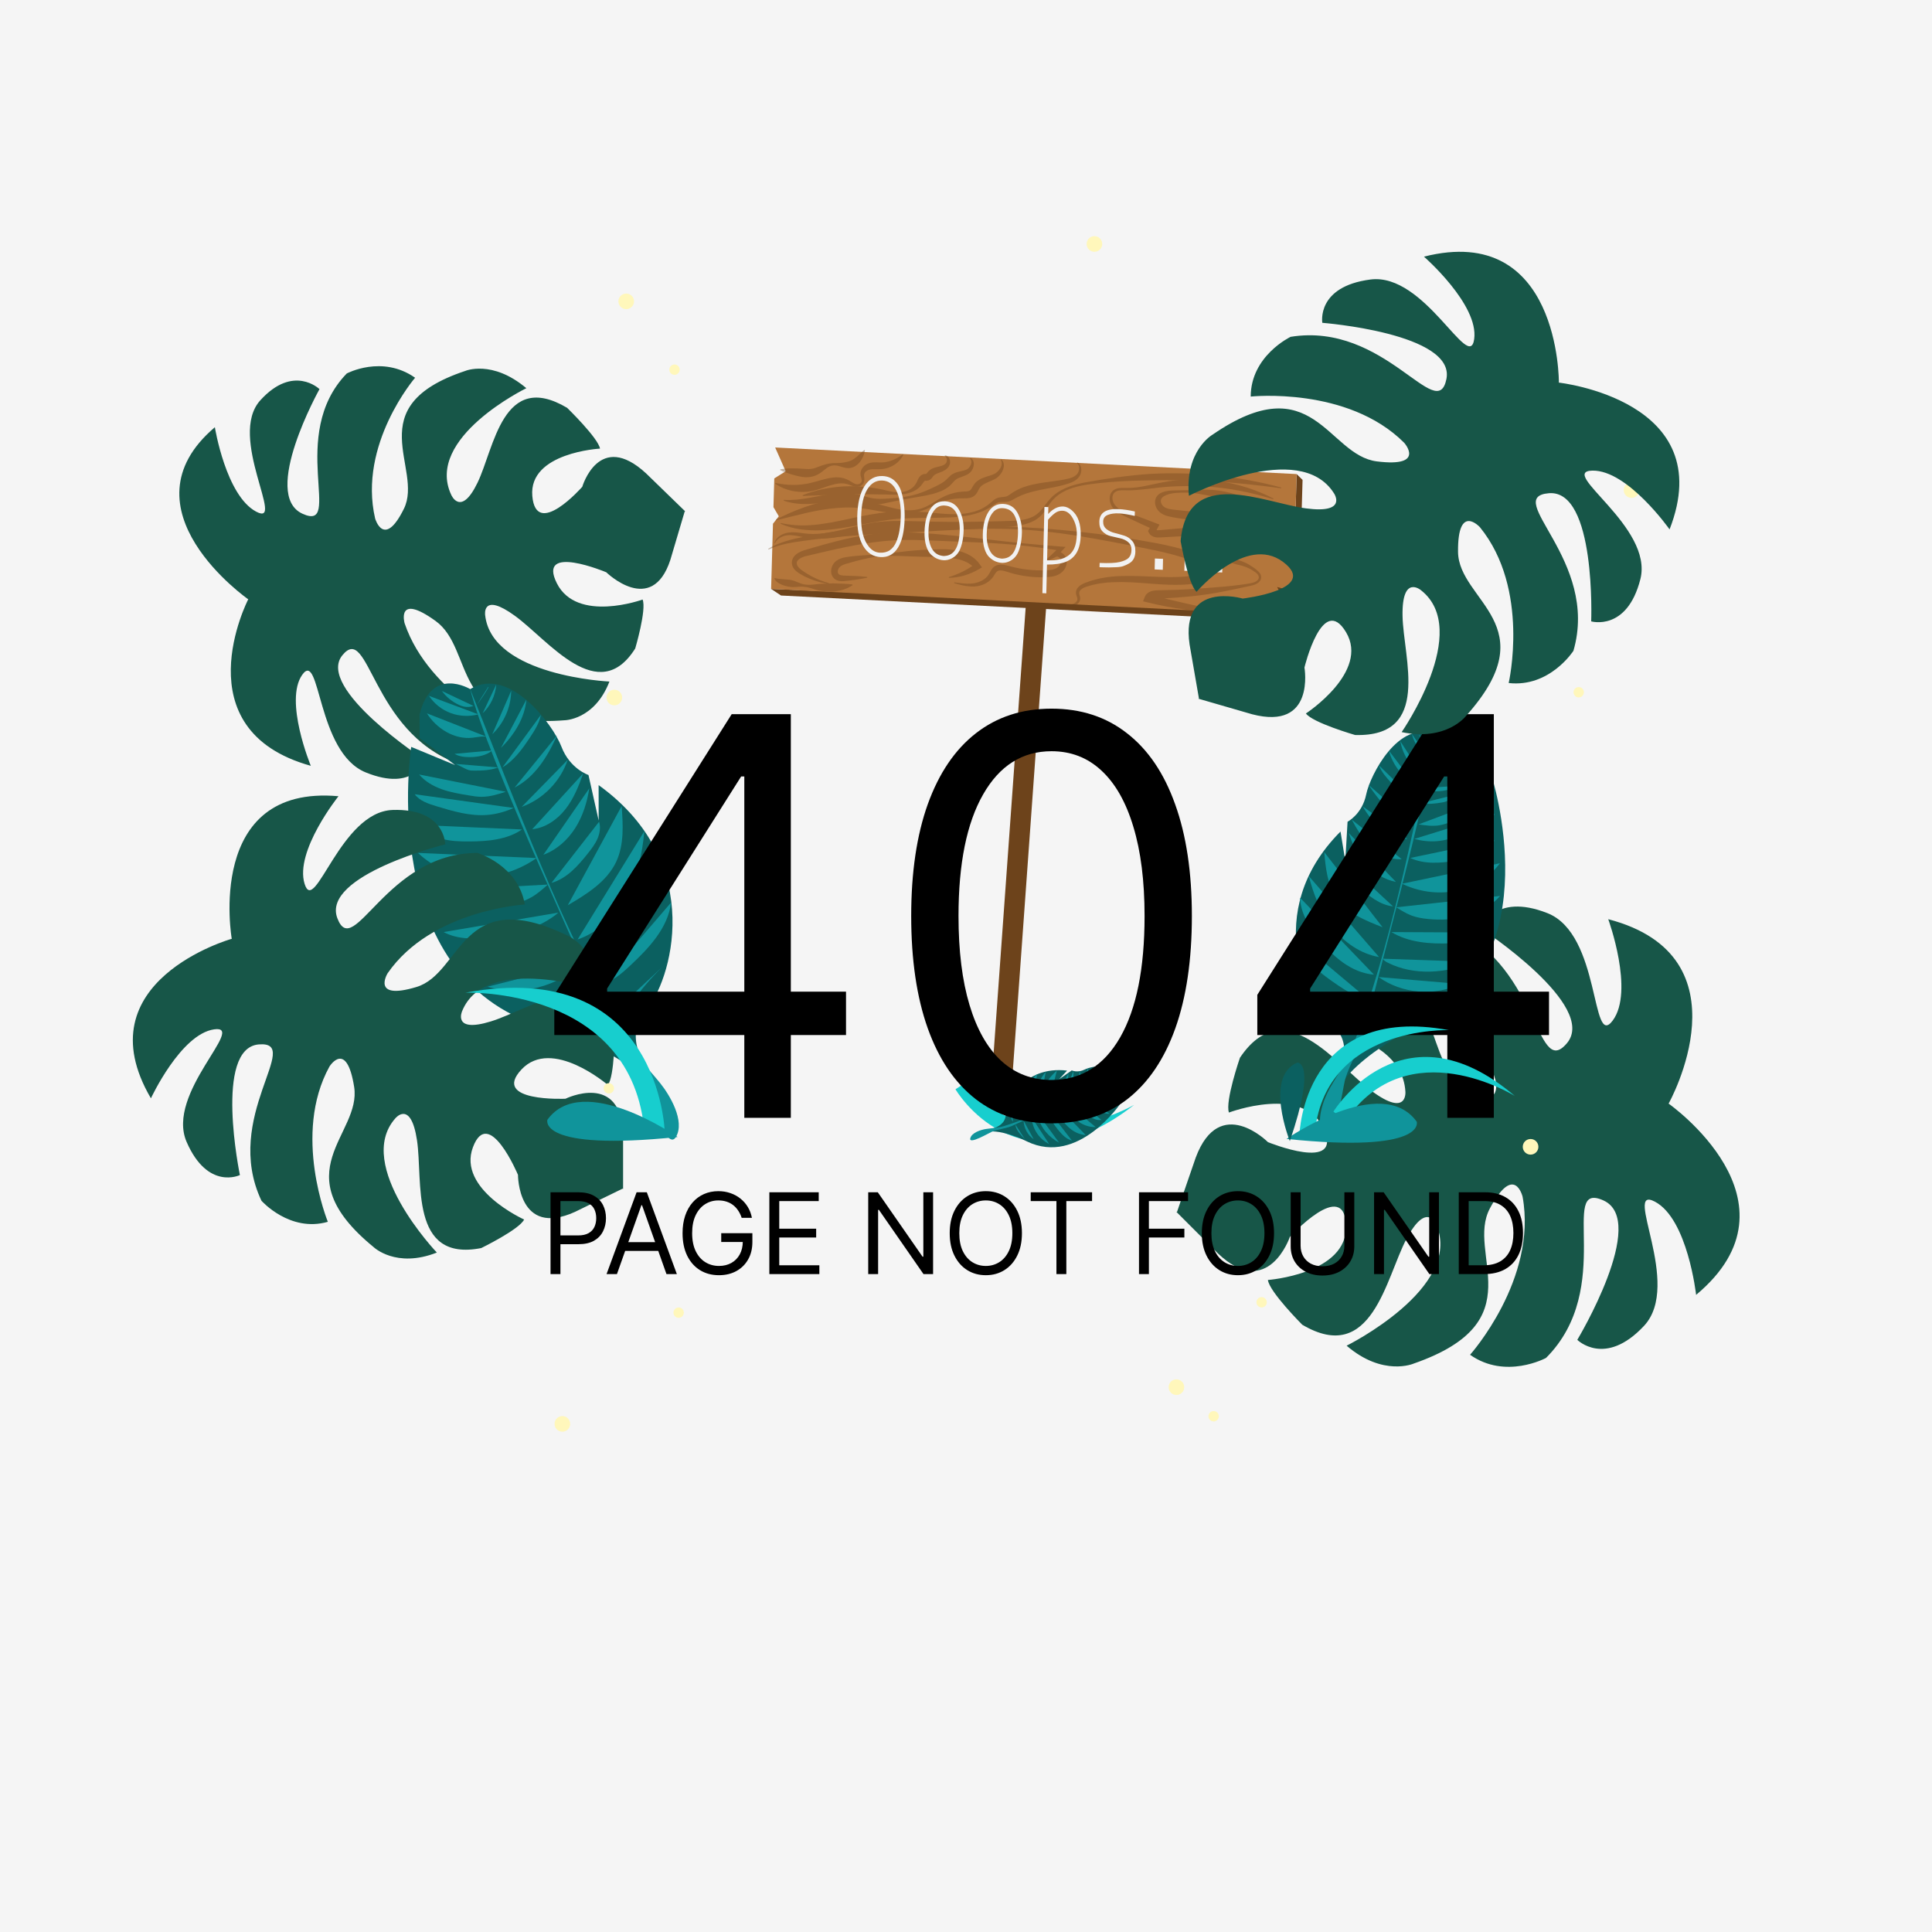 <svg width="500" height="500" viewBox="0 0 500 500" fill="none" xmlns="http://www.w3.org/2000/svg">
<rect width="500" height="500" fill="#F5F5F5"/>
<g id="2020759_270055-P5KT2E-97 1">
<g id="OBJECTS">
<path id="left-top-leaf" d="M150.689 125.985C150.689 125.985 138.717 139.607 137.761 128.352C136.805 117.098 155.281 116.1 155.281 116.1C154.818 113.356 146.77 105.544 146.77 105.544C130.095 95.668 127.927 115.938 123.586 124.919C119.245 133.9 116.78 128.065 116.78 128.065C109.849 113.305 136.219 100.464 136.219 100.464C127.353 93.005 120.392 96.001 120.392 96.001C92.67 105.235 109.697 121.189 104.531 131.665C99.365 142.14 97.081 134.186 97.081 134.186C92.625 114.944 107.429 97.76 107.429 97.76C98.878 91.754 89.743 96.656 89.743 96.656C74.26 112.607 89.093 137.906 78.274 132.949C67.455 127.991 82.685 100.706 82.685 100.706C82.685 100.706 75.925 94.143 67.358 103.613C58.791 113.083 74.128 136.575 66.291 132.41C58.454 128.245 55.607 110.565 55.607 110.565C30.702 131.712 64.263 155.111 64.263 155.111L64.205 155.179C64.205 155.179 46.87 188.865 80.438 198.194C80.438 198.194 73.471 181.347 78.217 174.639C82.963 167.93 81.923 194.734 94.65 199.899C107.377 205.064 109.874 196.631 109.874 196.631C109.874 196.631 81.629 178.133 88.608 169.578C95.586 161.023 95.966 189.244 118.342 197.542C118.342 197.542 129.119 198.419 133.513 189.797C133.513 189.797 111.079 180.14 104.707 161.285C104.707 161.285 102.466 153.323 112.703 160.685C122.939 168.047 116.34 188.777 146.014 186.41C146.014 186.41 153.829 186.42 157.722 176.382C157.722 176.382 127.314 175.018 125.557 159.212C125.557 159.212 124.617 153.069 133.315 159.415C142.013 165.761 154.843 182.999 164.397 167.822C164.397 167.822 167.37 157.782 166.308 155.159C166.308 155.159 149.303 161.333 144.105 150.936C138.906 140.539 156.901 148.104 156.901 148.104C156.901 148.104 168.672 159.601 173.487 144.895L177.194 132.378L177.34 132.349L167.199 122.505C155.001 111.238 150.689 125.985 150.689 125.985Z" fill="#175648"/>
<g id="left-leaf">
<g id="Group">
<path id="Vector" d="M171.066 284.841C165.35 272.583 140.312 265.67 140.312 265.67C97.192 252.633 106.423 193.298 106.423 193.298L117.787 198.002L108.603 191.028L108.594 184.913C111.632 172.241 121.688 178.341 121.688 178.341C131.725 172.21 143.105 187.48 145.298 193.239C147.491 198.997 152.298 200.57 152.298 200.57L154.937 212.359L154.923 203.186C183.347 223.671 173.349 254.699 167.244 261.261C161.139 267.823 167.268 276.469 167.268 276.469L171.066 284.841Z" fill="#0B6060"/>
</g>
<g id="Group_2">
<path id="Vector_2" d="M121.688 178.339C133.83 208.648 145.457 240.401 161.791 268.735C164.3 273.087 167.676 276.396 170.825 280.282C173.32 283.361 177.329 290.086 174.955 294.202C172.356 298.709 166.904 280.748 165.944 278.715C163.365 273.255 158.886 268.862 156.763 263.167C153.4 254.145 125.791 195.659 121.688 178.339Z" fill="#10949B"/>
</g>
<g id="Group_3">
<path id="Vector_3" d="M126.295 177.871C126.214 177.88 126.302 177.727 126.361 177.783C126.42 177.839 126.383 177.936 126.342 178.006C125.46 179.532 124.478 181 123.404 182.397" fill="#10949B"/>
</g>
<g id="Group_4">
<path id="Vector_4" d="M128.427 177.167C128.234 179.967 126.95 182.678 124.905 184.6Z" fill="#10949B"/>
</g>
<g id="Group_5">
<path id="Vector_5" d="M132.297 178.761C132.256 182.959 130.452 187.112 127.411 190.007Z" fill="#10949B"/>
</g>
<g id="Group_6">
<path id="Vector_6" d="M136.222 181.067C135.812 185.861 133.068 190.196 129.641 193.574Z" fill="#10949B"/>
</g>
<g id="Group_7">
<path id="Vector_7" d="M139.979 185.02C139.56 187.178 138.342 189.085 137.121 190.914C135.168 193.838 133.053 196.801 130.032 198.6" fill="#10949B"/>
</g>
<g id="Group_8">
<path id="Vector_8" d="M144.144 190.353C141.756 195.755 138.437 201.135 133.177 203.82Z" fill="#10949B"/>
</g>
<g id="Group_9">
<path id="Vector_9" d="M146.917 196.65C145.057 202.221 140.539 206.839 135.009 208.819Z" fill="#10949B"/>
</g>
<g id="Group_10">
<path id="Vector_10" d="M150.939 200.136C149.799 203.397 148.491 206.659 146.365 209.381C144.239 212.104 141.177 214.258 137.74 214.601" fill="#10949B"/>
</g>
<g id="Group_11">
<path id="Vector_11" d="M152.508 204.021C151.946 207.633 150.839 211.201 148.88 214.287C146.921 217.373 144.063 219.956 140.63 221.212" fill="#10949B"/>
</g>
<g id="Group_12">
<path id="Vector_12" d="M155.044 212.659C155.491 214.107 155.227 215.702 154.615 217.089C154.004 218.476 153.067 219.691 152.125 220.879C149.574 224.094 146.668 227.379 142.718 228.494" fill="#10949B"/>
</g>
<g id="Group_13">
<path id="Vector_13" d="M160.882 208.602C161.238 213.462 161.551 218.569 159.49 222.985C157.07 228.168 151.873 231.385 146.939 234.278" fill="#10949B"/>
</g>
<g id="Group_14">
<path id="Vector_14" d="M166.751 215.103C166.245 220.89 164.978 226.697 162.191 231.794C159.404 236.891 154.975 241.242 149.484 243.139" fill="#10949B"/>
</g>
<g id="Group_15">
<path id="Vector_15" d="M170.48 221.219C171.095 225.798 169.226 230.339 166.994 234.385C163.601 240.535 158.731 246.535 151.911 248.216" fill="#10949B"/>
</g>
<g id="Group_16">
<path id="Vector_16" d="M173.685 233.565C172.881 240.11 167.985 245.321 163.169 249.826C160.93 251.92 158.506 254.051 155.512 254.707" fill="#10949B"/>
</g>
<g id="Group_17">
<path id="Vector_17" d="M173.373 248.407C170.514 250.976 167.876 253.791 165.496 256.81C163.788 258.978 161.873 261.452 159.125 261.709" fill="#10949B"/>
</g>
<g id="Group_18">
<path id="Vector_18" d="M122.554 182.694C121.747 182.985 120.857 183.042 120.019 182.856C119.579 182.758 119.155 182.595 118.745 182.408C117.011 181.617 115.486 180.372 114.364 178.831" fill="#10949B"/>
</g>
<g id="Group_19">
<path id="Vector_19" d="M123.798 184.871C121.455 185.495 118.92 185.388 116.646 184.547C114.372 183.706 112.372 182.131 111.041 180.105" fill="#10949B"/>
</g>
<g id="Group_20">
<path id="Vector_20" d="M126.062 190.711C124.803 190.429 123.502 190.801 122.219 190.934C117.564 191.417 112.983 188.575 110.486 184.617" fill="#10949B"/>
</g>
<g id="Group_21">
<path id="Vector_21" d="M127.423 194.201C125.826 195.546 123.626 195.933 121.538 195.938C120.194 195.941 118.798 195.791 117.648 195.095" fill="#10949B"/>
</g>
<g id="Group_22">
<path id="Vector_22" d="M128.92 198.616C126.947 199.365 124.789 199.44 122.679 199.427C122.234 199.424 121.784 199.417 121.353 199.309C120.945 199.207 120.566 199.017 120.19 198.829C119.442 198.454 118.693 198.079 117.945 197.704" fill="#10949B"/>
</g>
<g id="Group_23">
<path id="Vector_23" d="M130.905 204.906C128.866 205.559 126.787 206.218 124.646 206.216C123.511 206.215 122.385 206.028 121.265 205.84C118.931 205.45 116.584 205.057 114.355 204.264C112.126 203.471 109.999 202.249 108.474 200.44" fill="#10949B"/>
</g>
<g id="Group_24">
<path id="Vector_24" d="M132.936 209.102C130.77 210.069 128.452 210.722 126.086 210.907C121.612 211.256 117.194 209.939 112.899 208.635C110.829 208.007 108.616 207.281 107.323 205.547" fill="#10949B"/>
</g>
<g id="Group_25">
<path id="Vector_25" d="M135.089 214.666C131.175 217.351 126.162 217.748 121.416 217.766C119.094 217.775 116.747 217.712 114.501 217.121C112.256 216.53 110.096 215.365 108.691 213.516" fill="#10949B"/>
</g>
<g id="Group_26">
<path id="Vector_26" d="M138.875 222.061C134.334 225.254 128.788 227.06 123.239 226.904C117.69 226.748 112.178 224.581 108.174 220.737" fill="#10949B"/>
</g>
<g id="Group_27">
<path id="Vector_27" d="M141.795 228.921C140.444 230.12 139.08 231.329 137.51 232.222C136.068 233.042 134.481 233.577 132.88 234.014C128.974 235.079 124.882 235.581 120.86 235.121C116.838 234.661 112.886 233.205 109.742 230.654" fill="#10949B"/>
</g>
<g id="Group_28">
<path id="Vector_28" d="M144.504 236.184C139.824 240.195 133.525 241.722 127.411 242.508C123.154 243.055 118.595 243.253 114.816 241.219" fill="#10949B"/>
</g>
<g id="Group_29">
<path id="Vector_29" d="M148.457 243.826C148.198 244.467 147.631 244.925 147.07 245.329C139.729 250.623 129.85 251.479 121.067 249.295" fill="#10949B"/>
</g>
<g id="Group_30">
<path id="Vector_30" d="M150.636 249.174C144.393 255.405 134.652 257.87 126.196 255.358Z" fill="#10949B"/>
</g>
<g id="Group_31">
<path id="Vector_31" d="M153.427 255.446C149.404 259.578 143.364 261.647 137.653 260.849Z" fill="#10949B"/>
</g>
<g id="Group_32">
<path id="Vector_32" d="M156.049 262.087C154.333 263.795 151.873 264.51 149.488 264.924C147.35 265.295 145.178 265.477 143.008 265.467" fill="#10949B"/>
</g>
</g>
<g id="Group_33">
<g id="Group_34">
<path id="Vector_33" d="M261.54 285.135L256.282 284.599L266.235 146.221L271.493 146.758L261.54 285.135Z" fill="#6D431B"/>
</g>
<g id="Group_35">
<g id="Group_36">
<path id="Vector_34" d="M199.564 152.411L202.128 154.117L337.891 161.037L335.534 158.268L199.564 152.411Z" fill="#6D431B"/>
</g>
<g id="Group_37">
<path id="Vector_35" d="M335.565 122.688L337.102 124.198L336.578 142.499L329.952 143.88L335.041 140.989L335.565 122.688Z" fill="#6D431B"/>
</g>
<g id="Group_38">
<path id="Vector_36" d="M334.951 144.135L336.529 144.215L336.259 153.652L332.97 153.484L336.095 159.371L334.516 159.291L326.016 152.557L329.813 148.741L334.951 144.135Z" fill="#6D431B"/>
</g>
<g id="Group_39">
<path id="Vector_37" d="M200.612 115.808L203.334 121.962L200.383 123.815L200.17 131.25L201.551 133.612L200.047 135.54L199.564 152.411L334.516 159.291L330.512 151.927L334.697 152.999L334.951 144.135L329.952 143.88L335.041 140.989L335.565 122.688L200.612 115.808Z" fill="#B4763B"/>
</g>
<g id="Group_40" opacity="0.38">
<g id="Group_41">
<path id="Vector_38" d="M223.842 116.548C223.659 117.602 223.269 118.578 222.6 119.489C222.257 119.934 221.825 120.352 221.291 120.666C220.764 120.99 220.112 121.159 219.52 121.15C218.316 121.132 217.392 120.585 216.42 120.48C215.442 120.336 214.537 120.653 213.78 121.267C213.016 121.859 212.258 122.563 211.174 123.018C210.074 123.506 208.836 123.593 207.784 123.455C206.716 123.305 205.777 123.054 204.797 122.767C203.827 122.469 202.862 122.141 201.918 121.662L201.946 121.464C204.001 121.098 206.083 121.192 207.989 121.329C208.921 121.387 209.745 121.452 210.536 121.239C211.344 121.013 212.263 120.583 213.293 120.286C214.308 119.956 215.425 119.807 216.454 119.836C217.48 119.834 218.547 119.715 219.348 119.491C219.752 119.381 220.083 119.271 220.433 119.107C220.776 118.933 221.121 118.7 221.467 118.419C222.173 117.864 222.83 117.112 223.669 116.447L223.842 116.548Z" fill="#6D431B"/>
</g>
<g id="Group_42">
<path id="Vector_39" d="M233.792 117.702C233.073 119.202 231.672 120.395 230.024 121.002C229.211 121.314 228.277 121.45 227.433 121.443C226.599 121.455 225.885 121.392 225.277 121.491C224.73 121.564 224.116 121.87 223.808 122.361C223.648 122.613 223.591 122.885 223.617 123.259C223.644 123.626 223.752 124.068 223.662 124.562C223.587 125.067 223.216 125.487 222.805 125.708C222.389 125.94 221.918 126.008 221.446 125.961C220.546 125.836 219.795 125.4 219.097 125.237C217.685 124.894 216.278 125.203 214.832 125.624C213.386 126.071 211.915 126.714 210.236 127.065C206.887 127.714 203.305 127.056 200.615 125.174L200.695 124.99C203.847 125.649 206.903 125.69 209.783 124.98C211.219 124.652 212.727 124.124 214.369 123.791C215.188 123.623 216.049 123.497 216.935 123.542C217.818 123.577 218.713 123.817 219.496 124.217C220.282 124.616 220.868 125.144 221.557 125.29C222.19 125.457 222.988 125.073 223.02 124.463C223.049 124.159 222.921 123.815 222.809 123.404C222.676 123 222.635 122.443 222.781 121.954C223.076 120.955 223.879 120.209 224.859 119.878C225.804 119.578 226.706 119.637 227.458 119.671C228.205 119.706 228.873 119.66 229.586 119.513C230.997 119.224 232.35 118.548 233.635 117.574L233.792 117.702Z" fill="#6D431B"/>
</g>
<g id="Group_43">
<path id="Vector_40" d="M244.524 117.864C245.071 117.81 245.548 118.297 245.729 118.784C245.919 119.279 245.97 119.876 245.694 120.445C245.454 120.967 245.018 121.384 244.567 121.658C244.118 121.94 243.644 122.135 243.212 122.281C242.789 122.429 242.407 122.577 242.106 122.75C241.783 122.932 241.622 123.068 241.413 123.374C241.285 123.541 241.142 123.795 240.814 124.053C240.654 124.178 240.428 124.302 240.201 124.358C239.98 124.417 239.8 124.422 239.672 124.427C239.386 124.434 239.398 124.443 239.378 124.433C239.349 124.431 239.261 124.483 239.161 124.603C238.947 124.832 238.72 125.245 238.379 125.663C238.045 126.061 237.658 126.402 237.243 126.678C236.408 127.228 235.496 127.558 234.582 127.756C232.742 128.156 230.887 128.011 229.085 127.977L223.75 127.91C221.98 127.911 220.217 127.962 218.454 128.01C214.922 128.053 211.399 128.247 207.763 128.349L207.722 128.153C211.11 126.786 214.735 126.107 218.372 125.878C220.194 125.79 222.021 125.855 223.836 126.021C225.651 126.157 227.456 126.47 229.221 126.89C230.955 127.3 232.752 127.625 234.419 127.128C235.237 126.877 235.99 126.428 236.537 125.83C236.812 125.533 237.039 125.208 237.21 124.864C237.382 124.544 237.503 124.12 237.817 123.621C237.979 123.379 238.208 123.096 238.579 122.886C238.756 122.785 238.987 122.705 239.174 122.681C239.36 122.654 239.5 122.654 239.594 122.647C239.817 122.623 239.686 122.641 239.712 122.632C239.739 122.612 239.857 122.493 240 122.305C240.309 121.875 240.867 121.432 241.353 121.226C241.857 121.001 242.341 120.896 242.778 120.792C243.63 120.608 244.349 120.411 244.779 119.902C245.14 119.503 245.246 118.394 244.505 118.063L244.524 117.864Z" fill="#6D431B"/>
</g>
<g id="Group_44">
<path id="Vector_41" d="M251.133 118.506C251.733 118.73 252.054 119.463 252.028 120.098C252.005 120.742 251.801 121.371 251.4 121.911C251.214 122.18 250.923 122.438 250.643 122.619C250.371 122.794 250.085 122.933 249.806 123.052C249.247 123.289 248.705 123.463 248.237 123.649C247.758 123.839 247.398 124.058 247.093 124.359C246.762 124.665 246.429 125.117 245.957 125.573C245.021 126.475 243.881 126.998 242.808 127.384C240.626 128.175 238.343 128.461 236.134 128.85C233.917 129.225 231.717 129.654 229.524 130.135C228.425 130.37 227.279 130.624 226.054 130.603C224.819 130.586 223.67 130.293 222.605 130.073C220.517 129.623 218.431 129.67 216.259 129.851C214.092 129.996 211.876 130.335 209.594 130.413C207.327 130.522 204.958 130.345 202.815 129.558L202.858 129.363C207.347 129.659 211.484 128.235 216.066 127.728C217.208 127.616 218.381 127.57 219.556 127.641C220.725 127.742 221.935 127.929 223.043 128.245C224.148 128.545 225.163 128.866 226.165 129.003C227.175 129.136 228.263 129.121 229.375 129.052C231.609 128.916 233.841 128.736 236.005 128.216C238.173 127.711 240.224 126.81 242.159 125.853C243.14 125.38 244.043 124.899 244.755 124.275C245.107 123.974 245.459 123.532 245.963 123.093C246.49 122.641 247.151 122.353 247.729 122.187C248.316 122.005 248.865 121.922 249.36 121.788C249.609 121.724 249.839 121.643 250.057 121.55C250.265 121.462 250.427 121.377 250.598 121.214C250.926 120.907 251.206 120.481 251.334 120.016C251.457 119.559 251.431 119.043 251.031 118.68L251.133 118.506Z" fill="#6D431B"/>
</g>
<g id="Group_45">
<path id="Vector_42" d="M259.154 118.902C259.7 119.389 259.912 120.245 259.745 120.987C259.598 121.738 259.223 122.416 258.72 122.984C258.47 123.271 258.176 123.525 257.852 123.753C257.502 123.982 257.192 124.119 256.865 124.276C256.22 124.571 255.592 124.82 255.032 125.092C254.472 125.366 254 125.688 253.682 126.086C253.341 126.434 253.201 127.015 252.667 127.78C252.396 128.159 251.953 128.516 251.508 128.686C251.06 128.864 250.629 128.924 250.243 128.952C249.454 129.003 248.873 128.939 248.224 128.993C246.946 129.043 245.657 129.261 244.414 129.673C243.169 130.071 241.962 130.705 240.725 131.305C238.261 132.59 235.39 133.058 232.614 132.9C229.82 132.799 227.115 132.201 224.493 131.75C221.87 131.292 219.28 131.247 216.655 131.461C211.403 131.849 206.195 133.375 200.882 134.645L200.813 134.457C205.68 132.013 210.856 129.934 216.466 129.336C219.251 129.046 222.142 129.281 224.847 129.902C227.56 130.465 230.111 131.34 232.729 131.811C234.037 132.016 235.37 132.15 236.684 131.976C238.001 131.821 239.258 131.381 240.429 130.728C241.607 130.086 242.717 129.279 243.99 128.643C245.258 128.017 246.631 127.561 248.055 127.336C248.757 127.231 249.538 127.208 250.105 127.175C250.711 127.114 251.025 126.995 251.262 126.702C251.548 126.381 251.805 125.605 252.413 124.956C252.994 124.325 253.728 123.947 254.404 123.674C255.769 123.114 257.094 122.993 257.975 122.224C258.43 121.837 258.846 121.355 259.072 120.795C259.316 120.243 259.338 119.6 259.001 119.029L259.154 118.902Z" fill="#6D431B"/>
</g>
<g id="Group_46">
<path id="Vector_43" d="M278.854 119.668C279.718 120.139 279.968 121.269 279.787 122.191C279.628 123.18 278.87 124.013 278.045 124.476C277.209 124.971 276.327 125.212 275.483 125.456C274.628 125.687 273.769 125.899 272.91 126.064C269.487 126.756 266.095 127.211 263.207 128.725C262.846 128.917 262.501 129.095 262.09 129.335C261.689 129.558 261.174 129.799 260.63 129.871C259.578 130 258.79 129.802 258.183 130.07C257.549 130.336 256.831 130.975 256.053 131.42C255.272 131.862 254.477 132.276 253.636 132.564C250.287 133.785 246.716 133.923 243.238 133.986C239.752 134.041 236.307 134.017 232.906 134.236C229.513 134.464 226.18 135.155 222.779 135.809C219.381 136.434 215.919 137.091 212.378 137.234C210.611 137.321 208.828 137.204 207.074 136.984C205.319 136.727 203.608 136.226 201.998 135.549L202.061 135.359C203.762 135.714 205.457 135.933 207.16 135.976C208.864 136.006 210.558 135.883 212.246 135.664C215.621 135.213 218.963 134.441 222.363 133.716C225.755 133.008 229.271 132.451 232.812 132.356C236.341 132.222 239.835 132.56 243.275 132.891C246.685 133.18 250.233 133.274 253.398 131.96C254.188 131.651 254.909 131.203 255.6 130.734C255.925 130.462 256.254 130.224 256.568 129.928C256.892 129.639 257.239 129.319 257.699 129.068C258.686 128.542 259.721 128.695 260.363 128.498C260.958 128.37 261.552 127.759 262.384 127.277C263.958 126.308 265.723 125.718 267.463 125.356C269.208 124.974 270.944 124.767 272.648 124.536C274.319 124.278 276.105 124.097 277.553 123.532C278.254 123.216 278.877 122.748 279.128 122.021C279.381 121.313 279.357 120.389 278.741 119.835L278.854 119.668Z" fill="#6D431B"/>
</g>
<g id="Group_47">
<path id="Vector_44" d="M331.544 126.364C325.916 125.595 320.298 124.969 314.664 124.631C309.032 124.263 303.395 124.227 297.757 124.309C292.125 124.401 286.446 124.641 280.862 125.498C278.113 125.969 275.32 126.787 273.242 128.621C272.734 129.082 272.269 129.58 271.858 130.135C271.448 130.692 271.075 131.291 270.664 131.885C269.884 133.086 268.749 134.234 267.379 134.884C266.024 135.567 264.548 135.888 263.11 136.089C261.661 136.288 260.251 136.374 258.832 136.479C255.995 136.684 253.153 136.846 250.309 136.931C244.631 137.131 238.902 137.134 233.257 136.948C230.44 136.859 227.705 136.956 224.973 137.419C222.23 137.871 219.47 138.567 216.622 139.016C213.79 139.484 210.797 139.623 207.94 139.027C206.538 138.758 205.187 138.394 203.846 138.524C202.527 138.651 201.179 139.322 200.546 140.572L200.362 140.493C200.86 139.078 202.293 138.156 203.748 137.886C205.236 137.601 206.717 137.851 208.101 138.029C210.853 138.415 213.609 138.052 216.335 137.467C219.066 136.883 221.786 136.079 224.626 135.512C227.474 134.91 230.438 134.79 233.289 134.815C238.984 134.948 244.603 135.111 250.268 135.05C253.095 135.012 255.923 134.976 258.751 134.893C261.575 134.752 264.443 134.936 266.912 133.892C268.146 133.376 269.135 132.5 269.968 131.376C270.806 130.276 271.656 129.039 272.799 128.105C275.082 126.216 277.96 125.401 280.744 124.861C286.351 123.851 291.99 123.029 297.692 122.646C303.39 122.328 309.118 122.493 314.791 123.087C320.468 123.652 326.091 124.694 331.584 126.169L331.544 126.364Z" fill="#6D431B"/>
</g>
<g id="Group_48">
<path id="Vector_45" d="M198.806 142.034C200.252 141.14 201.854 140.506 203.484 140.017C205.116 139.525 206.778 139.153 208.438 138.852C211.759 138.226 215.098 137.668 218.455 137.267C225.169 136.451 231.923 136.033 238.669 135.924C245.414 135.86 252.162 135.979 258.906 136.202C265.65 136.397 272.387 136.869 279.101 137.595C285.823 138.297 292.491 139.315 299.141 140.55C302.47 141.186 305.809 141.959 309.061 143.108C309.87 143.405 310.681 143.703 311.472 144.055C311.865 144.231 312.255 144.383 312.717 144.645C313.16 144.898 313.671 145.269 314.029 145.864C314.374 146.451 314.508 147.179 314.333 147.879C314.161 148.566 313.765 149.079 313.362 149.458C312.533 150.202 311.614 150.616 310.601 150.82C303.634 152.129 296.849 150.661 290.244 150.632C288.591 150.646 286.936 150.669 285.311 150.91C284.49 150.989 283.696 151.19 282.889 151.348C282.489 151.44 282.102 151.574 281.707 151.685C281.313 151.806 280.906 151.902 280.576 152.064C279.889 152.372 279.301 152.876 279.301 153.475C279.274 153.768 279.462 154.143 279.54 154.65C279.622 155.169 279.427 155.737 279.079 156.096C278.39 156.823 277.354 156.993 276.508 156.86C275.66 156.764 274.841 156.543 274.058 156.793L273.986 156.606C274.814 156.252 275.729 156.395 276.539 156.418C277.347 156.484 278.138 156.228 278.589 155.674C278.8 155.402 278.873 155.088 278.802 154.774C278.742 154.45 278.488 154.062 278.452 153.501C278.402 152.953 278.653 152.405 278.983 152.031C279.318 151.651 279.714 151.377 280.124 151.159C280.543 150.928 280.955 150.808 281.357 150.657C281.765 150.516 282.167 150.351 282.581 150.229C283.415 150.012 284.245 149.753 285.097 149.619C286.791 149.269 288.511 149.128 290.221 149.068C297.051 148.87 303.804 150.014 310.18 148.728C310.811 148.597 311.483 148.285 311.901 147.894C312.11 147.701 312.227 147.502 312.258 147.368C312.296 147.25 312.267 147.091 312.193 146.951C312.063 146.671 311.411 146.329 310.618 146.003C309.87 145.671 309.11 145.361 308.343 145.066C305.263 143.908 302.037 143.087 298.766 142.395C292.195 141.056 285.586 139.758 278.955 138.681C272.319 137.619 265.615 136.929 258.889 136.851C255.527 136.807 252.163 136.912 248.803 137.066C245.442 137.213 242.08 137.4 238.722 137.589C232.006 137.93 225.299 138.219 218.615 138.81C215.274 139.111 211.932 139.426 208.606 139.889C205.283 140.33 201.953 140.787 198.899 142.213L198.806 142.034Z" fill="#6D431B"/>
</g>
<g id="Group_49">
<path id="Vector_46" d="M224.428 149.515C222.389 149.932 220.397 150.207 218.303 150.407C217.75 150.444 217.103 150.425 216.429 150.099C215.754 149.779 215.219 149.036 215.131 148.304C215.021 147.577 215.168 146.895 215.474 146.284C215.627 145.983 215.842 145.678 216.093 145.441C216.336 145.211 216.605 145.018 216.882 144.861C217.435 144.541 218.009 144.374 218.547 144.265C219.086 144.146 219.587 144.091 220.105 144.021C221.134 143.888 222.169 143.815 223.198 143.736C225.262 143.623 227.301 143.454 229.342 143.25L235.468 142.567C237.514 142.351 239.563 142.279 241.606 142.198C243.652 142.105 245.794 142.056 247.944 142.546C249.01 142.804 250.084 143.173 251.067 143.758C252.043 144.346 252.935 145.123 253.579 146.064L254.115 146.846L253.384 147.278C252.189 147.983 250.913 148.539 249.598 148.926C248.284 149.315 246.925 149.524 245.579 149.547L245.548 149.349C246.824 148.968 248.041 148.479 249.197 147.902C250.352 147.323 251.442 146.646 252.456 145.883L252.261 147.097C251.048 145.729 249.346 144.976 247.494 144.623C246.568 144.44 245.607 144.32 244.626 144.267C243.644 144.186 242.649 144.161 241.628 144.144C239.585 144.109 237.547 144.087 235.508 143.986C233.469 143.896 231.426 143.804 229.39 143.894C227.355 143.987 225.327 144.245 223.35 144.741C222.359 144.971 221.379 145.239 220.405 145.512C219.425 145.792 218.434 146.013 217.776 146.402C217.61 146.501 217.465 146.611 217.339 146.735C217.22 146.85 217.127 146.96 217.042 147.111C216.874 147.401 216.791 147.766 216.825 148.053C216.865 148.338 216.958 148.534 217.193 148.693C217.428 148.853 217.837 148.925 218.297 148.956C220.287 149.001 222.377 149.072 224.421 149.312L224.428 149.515Z" fill="#6D431B"/>
</g>
<g id="Group_50">
<path id="Vector_47" d="M246.962 150.717C248.423 150.903 249.882 151.136 251.3 151.029C252.703 150.933 254.066 150.473 255.06 149.609C255.562 149.16 255.912 148.693 256.232 148.043C256.409 147.716 256.601 147.338 256.936 146.977C257.274 146.618 257.743 146.335 258.221 146.222C259.189 145.992 260.028 146.205 260.774 146.383C261.52 146.585 262.171 146.761 262.884 146.909C265.671 147.532 268.561 147.72 271.381 147.541C272.751 147.457 273.878 147.048 274.366 146.036C274.604 145.552 274.645 145.042 274.401 144.633C274.161 144.191 273.671 143.934 273.394 144.068L269.631 145.889L272.675 143.052L274.215 141.616L274.54 142.55C267.819 141.414 261.031 140.737 254.224 140.432C250.823 140.247 247.416 140.17 244.017 140.01C240.613 139.899 237.216 139.691 233.858 139.739C227.158 139.852 220.534 141.143 213.92 142.672L208.951 143.834C207.404 144.148 205.865 144.926 206.267 146.135C206.441 146.714 207.04 147.262 207.712 147.717C208.394 148.193 209.107 148.628 209.838 149.034C211.303 149.847 212.884 150.456 214.521 150.91L214.482 151.106C212.777 150.894 211.099 150.418 209.494 149.752C208.688 149.424 207.911 149.026 207.158 148.583C206.414 148.139 205.559 147.599 205.11 146.558C204.902 146.037 204.869 145.44 205.041 144.877C205.21 144.307 205.588 143.861 205.977 143.525C206.766 142.852 207.695 142.534 208.541 142.287C210.175 141.801 211.813 141.317 213.464 140.869C220.037 139.051 226.891 137.579 233.856 137.753C237.316 137.806 240.723 138.073 244.12 138.376C247.522 138.652 250.913 139.069 254.304 139.448C261.082 140.264 267.858 140.967 274.67 141.456L275.78 141.536L274.995 142.391L273.571 143.942L272.852 142.926C273.37 142.661 274.002 142.697 274.473 142.908C274.947 143.12 275.327 143.452 275.604 143.859C275.887 144.251 276.056 144.783 276.078 145.272C276.098 145.759 276.009 146.246 275.828 146.68C275.48 147.554 274.785 148.256 273.969 148.672C273.165 149.085 272.315 149.246 271.534 149.312C268.484 149.564 265.441 149.259 262.502 148.529C261.037 148.2 259.556 147.466 258.557 147.657C258.076 147.735 257.778 148.048 257.393 148.703C257.026 149.354 256.454 150.071 255.796 150.533C254.469 151.502 252.838 151.872 251.312 151.786C249.778 151.72 248.333 151.333 246.922 150.911L246.962 150.717Z" fill="#6D431B"/>
</g>
<g id="Group_51">
<path id="Vector_48" d="M200.502 149.609C201.392 149.816 202.131 149.871 202.95 149.918C203.752 149.98 204.639 150.03 205.452 150.298C206.272 150.566 207.064 151.014 207.902 151.196C208.738 151.38 209.6 151.389 210.462 151.287C211.325 151.178 212.174 151.1 213.01 151.08C213.849 151.047 214.675 150.968 215.501 150.976C217.158 151.008 218.786 151.041 220.595 151.251L220.645 151.445C219.13 152.493 217.34 152.954 215.575 153.111C214.688 153.169 213.801 153.084 212.928 152.968C212.052 152.878 211.192 152.659 210.352 152.376C209.51 152.101 208.673 151.891 207.813 151.834C206.955 151.771 206.054 151.956 205.184 151.943C204.309 151.923 203.499 151.723 202.624 151.439C201.776 151.13 200.843 150.628 200.381 149.764L200.502 149.609Z" fill="#6D431B"/>
</g>
<g id="Group_52">
<path id="Vector_49" d="M332.409 138.637C330.991 138.667 329.588 138.667 328.189 138.784C326.792 138.865 325.403 139.002 324.024 139.179C322.655 139.4 321.218 139.504 320.085 139.967C319.502 140.185 318.973 140.491 318.605 140.861C318.239 141.239 318.095 141.642 318.093 142.114L317.394 141.261C318.153 141.442 318.916 141.607 319.673 141.8L320.707 142.065L320.283 143C320.039 143.538 319.591 143.949 319.069 144.16C318.553 144.374 317.917 144.396 317.372 144.125L318.497 143.311C318.509 143.558 318.575 143.77 318.771 143.991C318.966 144.208 319.262 144.412 319.607 144.577C320.283 144.919 321.143 145.12 321.977 145.491C322.801 145.845 323.57 146.299 324.299 146.797C324.664 147.047 325.013 147.314 325.352 147.6C325.688 147.896 326.049 148.225 326.258 148.704C326.474 149.176 326.445 149.772 326.164 150.22C325.89 150.667 325.478 150.952 325.065 151.154C324.65 151.36 324.205 151.489 323.77 151.576L322.51 151.849C320.83 152.21 319.149 152.584 317.458 152.914C314.083 153.617 310.664 154.121 307.225 154.423C305.507 154.584 303.785 154.71 302.061 154.809C301.21 154.867 300.31 154.87 299.498 154.901C299.125 154.915 298.787 154.967 298.563 155.052C298.331 155.15 298.284 155.203 298.225 155.298L297.52 153.848C299.135 154.302 300.766 154.695 302.393 155.112C304.024 155.511 305.66 155.896 307.302 156.261C310.584 157.012 313.897 157.64 317.23 158.281L317.211 158.48C313.809 158.491 310.412 158.216 307.031 157.796C305.342 157.575 303.658 157.308 301.984 156.989C300.306 156.687 298.645 156.296 296.987 155.901L295.816 155.622L296.281 154.451C296.561 153.747 297.245 153.231 297.817 153.046C298.399 152.837 298.925 152.791 299.406 152.77L301.982 152.709C303.683 152.679 305.384 152.621 307.084 152.529C310.482 152.316 313.882 152.082 317.288 151.774C318.988 151.602 320.689 151.413 322.379 151.152C323.225 150.997 324.093 150.942 324.794 150.597C325.147 150.433 325.473 150.205 325.644 149.912C325.812 149.626 325.824 149.268 325.677 148.961C325.38 148.334 324.571 147.881 323.884 147.447C323.167 147.025 322.395 146.71 321.612 146.466C320.846 146.216 319.999 146.129 319.092 145.8C318.646 145.64 318.181 145.418 317.752 145.046C317.319 144.683 316.98 144.081 316.899 143.477L316.75 142.373L318.024 142.663C318.132 142.688 318.267 142.68 318.402 142.611C318.535 142.543 318.635 142.425 318.673 142.308L319.283 143.508C318.517 143.357 317.757 143.177 316.994 143.013L316.3 142.864L316.294 142.16C316.29 141.69 316.37 141.202 316.567 140.756C316.767 140.317 317.048 139.93 317.369 139.618C318.02 139.005 318.765 138.633 319.508 138.379C320.242 138.127 321.049 138.004 321.751 137.938C322.465 137.862 323.181 137.803 323.898 137.779C325.331 137.71 326.766 137.738 328.191 137.837C329.615 137.975 331.033 138.13 332.424 138.44L332.409 138.637Z" fill="#6D431B"/>
</g>
<g id="Group_53">
<path id="Vector_50" d="M325.526 131.605C325.039 130.665 324.012 130.445 323.011 130.226L319.894 129.579C317.82 129.163 315.746 128.826 313.671 128.438C311.6 128.045 309.501 127.571 307.368 127.498C306.304 127.458 305.236 127.49 304.178 127.587C303.13 127.673 302.093 127.928 301.272 128.395C300.875 128.635 300.579 128.95 300.473 129.27C300.372 129.585 300.406 129.933 300.553 130.282C300.862 131.008 301.48 131.437 302.369 131.663C303.239 131.875 304.366 131.962 305.4 132.078L308.551 132.4C312.753 132.859 316.971 133.091 321.288 133.347L321.306 133.546C317.087 134.574 312.701 134.813 308.365 134.525C307.282 134.431 306.199 134.326 305.127 134.145C304.044 133.948 303.026 133.829 301.83 133.466C301.244 133.273 300.631 132.987 300.112 132.525C299.579 132.043 299.205 131.451 299.025 130.775C298.838 130.112 298.87 129.309 299.254 128.659C299.634 128.011 300.233 127.636 300.793 127.413C301.921 126.959 303.058 126.951 304.139 126.911L307.374 126.851C309.527 126.801 311.71 126.631 313.888 126.789C316.062 126.955 318.204 127.434 320.281 128.079C321.32 128.404 322.342 128.779 323.339 129.214C323.844 129.42 324.374 129.687 324.837 130.058C325.297 130.425 325.678 130.974 325.721 131.555L325.526 131.605Z" fill="#6D431B"/>
</g>
<g id="Group_54">
<path id="Vector_51" d="M329.509 129.209C324.879 127.749 320.181 126.719 315.435 126.194C313.063 125.921 310.679 125.82 308.296 125.801C305.914 125.795 303.523 125.84 301.136 126.064C298.751 126.288 296.332 126.664 293.886 126.828C293.274 126.864 292.661 126.902 292.046 126.9C291.428 126.904 290.817 126.853 290.238 126.883C289.66 126.909 289.091 127.008 288.661 127.296C288.225 127.58 287.97 128.055 287.91 128.577C287.847 129.1 287.963 129.658 288.197 130.143C288.423 130.634 288.786 131.028 289.224 131.369C290.097 132.045 291.223 132.408 292.368 132.835C294.649 133.661 296.908 134.541 299.169 135.416L300.065 135.763L299.594 136.652L298.93 137.904L298.933 137.019C298.986 137.094 299.046 137.143 299.3 137.196C299.547 137.24 299.866 137.23 300.255 137.191L302.671 136.977L307.504 136.554C310.728 136.297 313.956 136.102 317.186 135.927C320.415 135.754 323.662 135.671 326.848 135.469C330.034 135.245 333.2 134.746 336.211 133.567L336.3 133.746C334.901 134.586 333.374 135.223 331.808 135.725C330.235 136.208 328.622 136.545 327.007 136.814C323.765 137.34 320.547 137.578 317.329 137.909C314.108 138.198 310.885 138.468 307.657 138.676L302.813 138.951L300.391 139.085C299.976 139.109 299.477 139.133 298.93 139.018C298.398 138.924 297.675 138.553 297.342 137.9L297.101 137.426L297.345 137.015L298.069 135.796L298.493 137.031C296.285 136.03 294.076 135.034 291.888 133.984C290.816 133.462 289.616 132.987 288.616 132.096C287.598 131.231 287.015 129.822 287.215 128.478C287.312 127.799 287.722 127.133 288.317 126.765C288.913 126.385 289.594 126.299 290.215 126.277C291.473 126.283 292.626 126.307 293.83 126.166C296.217 125.91 298.547 125.254 300.96 124.81C303.371 124.354 305.826 124.052 308.29 124.027C310.754 123.989 313.217 124.195 315.651 124.549C320.517 125.277 325.262 126.778 329.587 129.028L329.509 129.209Z" fill="#6D431B"/>
</g>
</g>
</g>
<g id="Group_55">
<path id="Vector_52" d="M234.118 134.21C234.041 137.482 233.47 139.984 232.407 141.713C231.344 143.442 229.844 144.263 227.91 144.176C225.976 144.089 224.465 143.123 223.376 141.277C222.287 139.431 221.782 136.856 221.86 133.553C221.938 130.251 222.554 127.678 223.712 125.833C224.869 123.989 226.443 123.111 228.432 123.201C229.619 123.255 230.619 123.632 231.433 124.334C232.247 125.036 232.842 125.961 233.217 127.109C233.879 129.225 234.18 131.591 234.118 134.21ZM233.118 133.658C233.182 130.901 232.805 128.681 231.987 126.995C231.169 125.31 229.956 124.432 228.351 124.359C226.744 124.287 225.449 125.047 224.46 126.641C223.473 128.234 222.943 130.56 222.872 133.614C222.788 137.165 223.465 139.806 224.903 141.539C225.703 142.489 226.632 142.987 227.69 143.035C228.748 143.082 229.621 142.864 230.308 142.378C230.994 141.893 231.532 141.202 231.918 140.306C232.653 138.631 233.052 136.415 233.118 133.658Z" fill="#F2F2F2"/>
<path id="Vector_53" d="M249.391 137.13C249.36 138.479 249.213 139.658 248.953 140.67C248.691 141.681 248.376 142.456 248.008 142.995C247.639 143.535 247.204 143.962 246.703 144.277C245.441 145.094 244.079 145.211 242.612 144.629C242.105 144.428 241.574 144.082 241.021 143.59C240.466 143.098 240.027 142.339 239.704 141.312C239.383 140.285 239.237 139.038 239.272 137.57C239.328 135.19 239.811 133.271 240.723 131.813C241.635 130.354 242.915 129.663 244.567 129.737C246.218 129.811 247.442 130.572 248.24 132.017C249.036 133.461 249.419 135.166 249.391 137.13ZM243.864 143.852L244.192 143.896L244.493 143.88C246.98 143.734 248.274 141.518 248.376 137.234C248.418 135.469 248.124 133.976 247.495 132.756C246.867 131.537 245.831 130.894 244.391 130.829C243.46 130.787 242.677 131.099 242.039 131.766C240.934 132.948 240.351 134.837 240.289 137.435L240.283 137.673C240.245 139.319 240.522 140.717 241.116 141.865C241.709 143.015 242.624 143.676 243.864 143.852Z" fill="#F2F2F2"/>
<path id="Vector_54" d="M264.471 137.809C264.44 139.159 264.292 140.337 264.032 141.349C263.77 142.36 263.456 143.135 263.087 143.674C262.718 144.214 262.283 144.641 261.782 144.956C260.521 145.773 259.158 145.891 257.692 145.308C257.184 145.107 256.654 144.761 256.1 144.269C255.545 143.778 255.106 143.018 254.784 141.991C254.462 140.964 254.316 139.717 254.351 138.249C254.407 135.869 254.891 133.95 255.802 132.492C256.714 131.033 257.994 130.342 259.646 130.416C261.297 130.49 262.521 131.251 263.319 132.696C264.114 134.14 264.499 135.845 264.471 137.809ZM258.942 144.53L259.27 144.574L259.572 144.558C262.059 144.412 263.353 142.196 263.455 137.912C263.497 136.147 263.202 134.654 262.574 133.434C261.946 132.215 260.91 131.572 259.469 131.507C258.538 131.465 257.755 131.778 257.118 132.444C256.013 133.626 255.429 135.515 255.367 138.114L255.361 138.352C255.323 139.998 255.6 141.397 256.194 142.544C256.789 143.693 257.704 144.355 258.942 144.53Z" fill="#F2F2F2"/>
<path id="Vector_55" d="M270.784 153.552L269.771 153.506L270.298 131.191L271.311 131.236L271.268 133.021C272.505 131.667 273.808 131.021 275.176 131.082C275.924 131.116 276.674 131.457 277.427 132.106C279.002 133.448 279.755 135.617 279.685 138.612C279.601 142.143 278.333 144.399 275.88 145.381C274.626 145.88 272.986 146.124 270.959 146.112L270.784 153.552ZM278.019 141.874C278.423 140.979 278.644 139.793 278.679 138.315C278.713 136.838 278.375 135.457 277.666 134.174C276.957 132.891 276.063 132.225 274.987 132.177C274.294 132.146 273.653 132.34 273.069 132.76C272.484 133.181 271.871 133.763 271.233 134.509L270.986 145.012C274.653 145.178 276.997 144.132 278.019 141.874Z" fill="#F2F2F2"/>
<path id="Vector_56" d="M289.811 145.443C290.921 145.175 291.697 144.804 292.138 144.326C292.578 143.85 292.808 143.19 292.828 142.347C292.848 141.504 292.572 140.831 292 140.329C291.427 139.827 290.727 139.488 289.899 139.311C289.072 139.135 288.246 138.943 287.42 138.738C286.593 138.532 285.896 138.128 285.324 137.527C284.755 136.926 284.482 136.079 284.508 134.988C284.563 132.687 286.232 131.61 289.516 131.759C290.721 131.813 292.113 132.015 293.695 132.364L293.668 133.524C292.031 133.133 290.658 132.912 289.546 132.862C288.433 132.812 287.485 132.943 286.701 133.256C285.917 133.568 285.516 134.136 285.496 134.959C285.476 135.782 285.754 136.429 286.326 136.902C286.9 137.375 287.599 137.713 288.427 137.92C289.252 138.126 290.082 138.357 290.916 138.613C291.751 138.869 292.452 139.333 293.021 140.003C293.589 140.674 293.859 141.595 293.832 142.765C293.798 144.213 293.254 145.231 292.198 145.819C291.68 146.114 291.182 146.345 290.702 146.511C290.223 146.678 289.592 146.773 288.805 146.798C287.562 146.861 286.374 146.867 285.244 146.817L284.559 146.786L284.584 145.685C286.957 145.792 288.7 145.711 289.811 145.443Z" fill="#F2F2F2"/>
<path id="Vector_57" d="M300.928 147.462L298.821 147.367L298.887 144.541L300.994 144.636L300.928 147.462Z" fill="#F2F2F2"/>
<path id="Vector_58" d="M308.619 147.809L306.512 147.714L306.578 144.888L308.685 144.983L308.619 147.809Z" fill="#F2F2F2"/>
<path id="Vector_59" d="M316.31 148.154L314.202 148.059L314.268 145.233L316.375 145.328L316.31 148.154Z" fill="#F2F2F2"/>
</g>
</g>
<path id="left-bottom-leaf" d="M146.349 284.351C146.349 284.351 127.059 285.241 134.95 276.789C142.842 268.337 157.309 280.792 157.309 280.792C159.063 278.568 159.063 267.447 159.063 267.447C154.24 248.764 137.142 261.219 127.058 264.333C116.974 267.447 119.605 261.664 119.605 261.664C125.743 246.54 155.117 256.433 155.117 256.433C154.24 244.974 146.787 242.092 146.787 242.092C119.167 228.747 119.605 251.878 107.768 255.437C95.931 258.996 100.315 251.878 100.315 251.878C111.714 235.419 135.827 234.085 135.827 234.085C134.073 223.854 123.551 220.74 123.551 220.74C99.877 220.74 91.546 248.764 87.309 237.644C83.072 226.523 115.221 218.516 115.221 218.516C115.221 218.516 115.221 209.175 101.63 209.619C88.039 210.064 81.463 237.199 78.832 228.747C76.201 220.295 87.6 206.061 87.6 206.061C52.965 202.947 59.98 242.982 59.98 242.982L59.885 242.988C59.885 242.988 21.284 253.919 39.056 284.242C39.056 284.242 46.762 267.651 55.409 266.395C64.056 265.139 42.802 282.909 48.296 295.53C53.789 308.151 62.087 304.104 62.087 304.104C62.087 304.104 55.271 271.236 66.985 270.293C78.699 269.35 57.415 289.109 67.672 310.758C67.672 310.758 74.997 319.031 84.845 316.202C84.845 316.202 75.583 293.574 85.264 276.019C85.264 276.019 89.687 268.926 91.654 281.293C93.621 293.66 72.885 303.28 96.705 322.756C96.705 322.756 102.494 328.323 113.053 324.16C113.053 324.16 91.539 301.585 102.314 289.42C102.314 289.42 106.311 284.509 107.914 295.079C109.517 305.649 105.861 326.681 124.546 322.997C124.546 322.997 134.424 318.179 135.64 315.612C135.64 315.612 118.308 307.778 122.396 296.9C126.485 286.022 134.052 304.047 134.052 304.047C134.052 304.047 133.998 320.361 148.808 313.631L161.124 307.624L161.255 307.708V293.696C160.817 277.233 146.349 284.351 146.349 284.351Z" fill="#175648"/>
<path id="right-bottom-leaf" d="M333.815 320.119C333.815 320.119 347.932 304.637 348.362 317.175C348.792 329.714 328.136 331.258 328.136 331.258C328.497 334.31 337.029 342.842 337.029 342.842C355.063 353.476 358.625 330.802 363.972 320.677C369.319 310.552 371.738 317.007 371.738 317.007C378.633 333.32 348.506 348.266 348.506 348.266C357.97 356.385 365.9 352.878 365.9 352.878C397.329 341.926 379.246 324.516 385.598 312.704C391.95 300.892 394.046 309.716 394.046 309.716C397.928 331.089 380.452 350.613 380.452 350.613C389.647 357.117 400.108 351.433 400.108 351.433C418.271 333.27 403.162 305.378 414.944 310.659C426.727 315.94 408.205 346.749 408.205 346.749C408.205 346.749 415.372 353.916 425.458 343.147C435.544 332.379 419.771 306.515 428.274 310.981C436.777 315.447 438.952 335.114 438.952 335.114C467.914 310.93 431.816 285.597 431.816 285.597L431.884 285.519C431.884 285.519 453.113 247.517 416.214 237.888C416.214 237.888 423.031 256.529 417.361 264.127C411.691 271.725 414.363 241.785 400.466 236.317C386.569 230.849 383.307 240.32 383.307 240.32C383.307 240.32 413.754 260.307 405.49 270.018C397.227 279.729 398.397 248.24 373.918 239.5C373.918 239.5 361.951 238.773 356.566 248.499C356.566 248.499 381.033 258.754 387.073 279.65C387.073 279.65 389.122 288.485 378.124 280.507C367.127 272.529 375.655 249.238 342.437 252.571C342.437 252.571 333.724 252.742 328.817 264.037C328.817 264.037 362.643 264.851 363.71 282.451C363.71 282.451 364.411 289.285 355.072 282.406C345.733 275.526 332.401 256.585 320.893 273.748C320.893 273.748 317.011 285.023 318.048 287.926C318.048 287.926 337.356 280.639 342.565 292.122C347.774 303.605 328.139 295.581 328.139 295.581C328.139 295.581 315.664 283.024 309.465 299.549L304.625 313.606L304.46 313.642L315.21 324.392C328.175 336.679 333.815 320.119 333.815 320.119Z" fill="#175648"/>
<path id="PAGE NOT FOUND" d="M142.477 329.733V308.561H149.631C151.292 308.561 152.649 308.861 153.704 309.46C154.765 310.053 155.551 310.856 156.061 311.869C156.571 312.882 156.826 314.012 156.826 315.26C156.826 316.507 156.571 317.641 156.061 318.661C155.558 319.681 154.779 320.494 153.725 321.101C152.67 321.7 151.319 322 149.672 322H144.545V319.726H149.589C150.727 319.726 151.64 319.529 152.329 319.136C153.018 318.744 153.518 318.213 153.828 317.544C154.145 316.869 154.303 316.107 154.303 315.26C154.303 314.412 154.145 313.654 153.828 312.985C153.518 312.317 153.015 311.793 152.319 311.414C151.623 311.028 150.699 310.835 149.548 310.835H145.041V329.733H142.477ZM159.664 329.733H156.976L164.75 308.561H167.396L175.17 329.733H172.482L166.156 311.91H165.99L159.664 329.733ZM160.656 321.462H171.49V323.737H160.656V321.462ZM191.946 315.177C191.719 314.481 191.419 313.857 191.047 313.306C190.681 312.748 190.244 312.272 189.734 311.879C189.231 311.486 188.659 311.187 188.018 310.98C187.377 310.773 186.674 310.67 185.909 310.67C184.654 310.67 183.514 310.994 182.487 311.641C181.46 312.289 180.643 313.244 180.037 314.505C179.43 315.766 179.127 317.313 179.127 319.147C179.127 320.98 179.434 322.527 180.047 323.788C180.661 325.05 181.491 326.004 182.539 326.652C183.586 327.3 184.765 327.624 186.074 327.624C187.287 327.624 188.355 327.365 189.279 326.848C190.209 326.325 190.933 325.587 191.45 324.636C191.974 323.678 192.235 322.551 192.235 321.256L193.021 321.421H186.653V319.147H194.716V321.421C194.716 323.165 194.344 324.681 193.6 325.97C192.863 327.258 191.843 328.258 190.54 328.968C189.244 329.671 187.756 330.022 186.074 330.022C184.2 330.022 182.552 329.581 181.133 328.699C179.72 327.817 178.617 326.562 177.825 324.936C177.039 323.309 176.646 321.38 176.646 319.147C176.646 317.472 176.87 315.966 177.318 314.629C177.773 313.285 178.414 312.141 179.241 311.197C180.068 310.253 181.046 309.529 182.177 309.026C183.307 308.523 184.551 308.271 185.909 308.271C187.025 308.271 188.066 308.44 189.031 308.778C190.002 309.109 190.867 309.581 191.625 310.194C192.39 310.801 193.028 311.528 193.538 312.375C194.048 313.216 194.399 314.15 194.592 315.177H191.946ZM199.107 329.733V308.561H211.885V310.835H201.671V317.989H211.223V320.263H201.671V327.458H212.05V329.733H199.107ZM241.482 308.561V329.733H239.001L227.464 313.109H227.257V329.733H224.693V308.561H227.175L238.753 325.225H238.96V308.561H241.482ZM264.476 319.147C264.476 321.38 264.073 323.309 263.266 324.936C262.46 326.562 261.354 327.817 259.948 328.699C258.542 329.581 256.936 330.022 255.13 330.022C253.325 330.022 251.719 329.581 250.313 328.699C248.907 327.817 247.801 326.562 246.995 324.936C246.188 323.309 245.785 321.38 245.785 319.147C245.785 316.914 246.188 314.984 246.995 313.358C247.801 311.731 248.907 310.477 250.313 309.595C251.719 308.712 253.325 308.271 255.13 308.271C256.936 308.271 258.542 308.712 259.948 309.595C261.354 310.477 262.46 311.731 263.266 313.358C264.073 314.984 264.476 316.914 264.476 319.147ZM261.995 319.147C261.995 317.313 261.688 315.766 261.075 314.505C260.468 313.244 259.645 312.289 258.604 311.641C257.57 310.994 256.412 310.67 255.13 310.67C253.849 310.67 252.687 310.994 251.647 311.641C250.613 312.289 249.789 313.244 249.176 314.505C248.569 315.766 248.266 317.313 248.266 319.147C248.266 320.98 248.569 322.527 249.176 323.788C249.789 325.05 250.613 326.004 251.647 326.652C252.687 327.3 253.849 327.624 255.13 327.624C256.412 327.624 257.57 327.3 258.604 326.652C259.645 326.004 260.468 325.05 261.075 323.788C261.688 322.527 261.995 320.98 261.995 319.147ZM266.748 310.835V308.561H282.626V310.835H275.969V329.733H273.405V310.835H266.748ZM294.771 329.733V308.561H307.466V310.835H297.334V317.989H306.514V320.263H297.334V329.733H294.771ZM329.72 319.147C329.72 321.38 329.317 323.309 328.511 324.936C327.704 326.562 326.598 327.817 325.192 328.699C323.786 329.581 322.18 330.022 320.375 330.022C318.569 330.022 316.963 329.581 315.557 328.699C314.151 327.817 313.045 326.562 312.239 324.936C311.433 323.309 311.029 321.38 311.029 319.147C311.029 316.914 311.433 314.984 312.239 313.358C313.045 311.731 314.151 310.477 315.557 309.595C316.963 308.712 318.569 308.271 320.375 308.271C322.18 308.271 323.786 308.712 325.192 309.595C326.598 310.477 327.704 311.731 328.511 313.358C329.317 314.984 329.72 316.914 329.72 319.147ZM327.239 319.147C327.239 317.313 326.932 315.766 326.319 314.505C325.713 313.244 324.889 312.289 323.848 311.641C322.815 310.994 321.657 310.67 320.375 310.67C319.093 310.67 317.932 310.994 316.891 311.641C315.857 312.289 315.034 313.244 314.42 314.505C313.814 315.766 313.511 317.313 313.511 319.147C313.511 320.98 313.814 322.527 314.42 323.788C315.034 325.05 315.857 326.004 316.891 326.652C317.932 327.3 319.093 327.624 320.375 327.624C321.657 327.624 322.815 327.3 323.848 326.652C324.889 326.004 325.713 325.05 326.319 323.788C326.932 322.527 327.239 320.98 327.239 319.147ZM347.925 308.561H350.489V322.579C350.489 324.026 350.148 325.318 349.465 326.456C348.79 327.586 347.835 328.478 346.602 329.133C345.368 329.781 343.921 330.105 342.26 330.105C340.599 330.105 339.152 329.781 337.918 329.133C336.684 328.478 335.726 327.586 335.044 326.456C334.369 325.318 334.031 324.026 334.031 322.579V308.561H336.595V322.372C336.595 323.406 336.822 324.326 337.277 325.132C337.732 325.932 338.38 326.562 339.221 327.024C340.068 327.479 341.081 327.706 342.26 327.706C343.438 327.706 344.452 327.479 345.299 327.024C346.147 326.562 346.795 325.932 347.243 325.132C347.698 324.326 347.925 323.406 347.925 322.372V308.561ZM372.397 308.561V329.733H369.916L358.379 313.109H358.172V329.733H355.609V308.561H358.09L369.668 325.225H369.875V308.561H372.397ZM384.061 329.733H377.527V308.561H384.35C386.404 308.561 388.161 308.985 389.622 309.832C391.084 310.673 392.203 311.883 392.982 313.461C393.761 315.032 394.15 316.914 394.15 319.105C394.15 321.311 393.758 323.209 392.972 324.801C392.186 326.387 391.042 327.606 389.54 328.461C388.037 329.309 386.211 329.733 384.061 329.733ZM380.091 327.458H383.895C385.646 327.458 387.097 327.121 388.248 326.445C389.398 325.77 390.257 324.808 390.822 323.561C391.387 322.314 391.669 320.828 391.669 319.105C391.669 317.396 391.39 315.925 390.832 314.691C390.274 313.451 389.44 312.5 388.33 311.838C387.221 311.169 385.839 310.835 384.185 310.835H380.091V327.458Z" fill="black"/>
<g id="Group_56">
<g id="Group_57">
<path id="Vector_60" d="M344.656 285.301C347.734 274.328 367.607 265.159 367.607 265.159C401.678 248.428 385.896 200.356 385.896 200.356L377.09 205.82L383.773 198.766L382.945 193.68C378.688 183.559 371.16 190.004 371.16 190.004C361.977 186.278 354.601 200.529 353.565 205.616C352.529 210.703 348.746 212.668 348.746 212.668L348.163 222.831L346.922 215.202C326.088 236.118 338.64 260.55 344.612 265.171C350.584 269.792 346.67 277.819 346.67 277.819L344.656 285.301Z" fill="#0B6060"/>
</g>
<g id="Group_58">
<path id="Vector_61" d="M371.16 190.005C365.206 216.864 359.877 244.853 350.167 270.644C348.676 274.605 346.321 277.817 344.233 281.479C342.579 284.379 340.165 290.519 342.701 293.617C345.478 297.009 347.557 281.331 348.077 279.509C349.475 274.617 352.599 270.353 353.586 265.327C355.15 257.366 370.115 204.966 371.16 190.005Z" fill="#10949B"/>
</g>
<g id="Group_59">
<path id="Vector_62" d="M367.265 190.245C367.333 190.241 367.239 190.126 367.198 190.181C367.157 190.235 367.201 190.311 367.244 190.364C368.186 191.512 369.203 192.598 370.287 193.613" fill="#10949B"/>
</g>
<g id="Group_60">
<path id="Vector_63" d="M365.397 189.951C365.94 192.253 367.378 194.331 369.341 195.65Z" fill="#10949B"/>
</g>
<g id="Group_61">
<path id="Vector_64" d="M362.397 191.805C363.005 195.29 365.072 198.496 367.996 200.488Z" fill="#10949B"/>
</g>
<g id="Group_62">
<path id="Vector_65" d="M359.449 194.259C360.445 198.189 363.319 201.418 366.63 203.759Z" fill="#10949B"/>
</g>
<g id="Group_63">
<path id="Vector_66" d="M356.865 198.059C357.508 199.796 358.782 201.216 360.047 202.569C362.07 204.733 364.234 206.908 366.991 207.991" fill="#10949B"/>
</g>
<g id="Group_64">
<path id="Vector_67" d="M354.131 203.061C356.854 207.227 360.349 211.246 365.09 212.759Z" fill="#10949B"/>
</g>
<g id="Group_65">
<path id="Vector_68" d="M352.685 208.676C354.993 213.054 359.38 216.276 364.248 217.167Z" fill="#10949B"/>
</g>
<g id="Group_66">
<path id="Vector_69" d="M349.818 212.124C351.211 214.679 352.745 217.213 354.884 219.186C357.024 221.159 359.863 222.532 362.768 222.348" fill="#10949B"/>
</g>
<g id="Group_67">
<path id="Vector_70" d="M349.044 215.568C350.005 218.494 351.413 221.31 353.463 223.608C355.514 225.906 358.243 227.664 361.269 228.238" fill="#10949B"/>
</g>
<g id="Group_68">
<path id="Vector_71" d="M348.115 223.097C347.941 224.362 348.379 225.652 349.077 226.722C349.775 227.792 350.719 228.674 351.665 229.533C354.225 231.857 357.091 234.192 360.527 234.579" fill="#10949B"/>
</g>
<g id="Group_69">
<path id="Vector_72" d="M342.707 220.522C343.075 224.611 343.513 228.901 345.83 232.29C348.55 236.269 353.311 238.233 357.809 239.965" fill="#10949B"/>
</g>
<g id="Group_70">
<path id="Vector_73" d="M338.716 226.729C339.928 231.472 341.774 236.127 344.788 239.984C347.802 243.841 352.078 246.853 356.903 247.681" fill="#10949B"/>
</g>
<g id="Group_71">
<path id="Vector_74" d="M336.451 232.324C336.565 236.215 338.74 239.736 341.148 242.794C344.809 247.444 349.678 251.767 355.578 252.233" fill="#10949B"/>
</g>
<g id="Group_72">
<path id="Vector_75" d="M335.472 243.027C337.035 248.359 341.818 252.023 346.437 255.11C348.584 256.545 350.891 257.986 353.47 258.122" fill="#10949B"/>
</g>
<g id="Group_73">
<path id="Vector_76" d="M337.76 255.324C340.488 257.07 343.066 259.049 345.457 261.234C347.174 262.803 349.103 264.599 351.423 264.437" fill="#10949B"/>
</g>
<g id="Group_74">
<path id="Vector_77" d="M371.035 193.744C371.746 193.876 372.494 193.801 373.165 193.532C373.518 193.39 373.847 193.197 374.163 192.986C375.497 192.091 376.595 190.848 377.317 189.414" fill="#10949B"/>
</g>
<g id="Group_75">
<path id="Vector_78" d="M370.298 195.724C372.331 195.923 374.425 195.488 376.2 194.477C377.976 193.467 379.423 191.885 380.254 190.018" fill="#10949B"/>
</g>
<g id="Group_76">
<path id="Vector_79" d="M369.214 200.889C370.223 200.482 371.355 200.614 372.44 200.549C376.376 200.315 379.797 197.326 381.332 193.694" fill="#10949B"/>
</g>
<g id="Group_77">
<path id="Vector_80" d="M368.559 203.977C370.071 204.877 371.952 204.898 373.689 204.617C374.807 204.436 375.947 204.12 376.808 203.385" fill="#10949B"/>
</g>
<g id="Group_78">
<path id="Vector_81" d="M367.917 207.852C369.66 208.205 371.464 207.973 373.217 207.674C373.587 207.611 373.959 207.544 374.304 207.395C374.629 207.254 374.919 207.045 375.206 206.837C375.777 206.423 376.348 206.009 376.919 205.595" fill="#10949B"/>
</g>
<g id="Group_79">
<path id="Vector_82" d="M367.126 213.353C368.91 213.617 370.729 213.881 372.509 213.587C373.453 213.431 374.363 213.121 375.269 212.813C377.156 212.17 379.054 211.522 380.799 210.558C382.544 209.594 384.145 208.287 385.166 206.575" fill="#10949B"/>
</g>
<g id="Group_80">
<path id="Vector_83" d="M366.011 217.119C367.945 217.628 369.961 217.853 371.953 217.684C375.721 217.363 379.214 215.664 382.607 213.994C384.242 213.189 385.983 212.283 386.821 210.665" fill="#10949B"/>
</g>
<g id="Group_81">
<path id="Vector_84" d="M364.981 222.04C368.602 223.738 372.824 223.382 376.773 222.75C378.705 222.44 380.648 222.067 382.434 221.269C384.22 220.471 385.857 219.207 386.772 217.477" fill="#10949B"/>
</g>
<g id="Group_82">
<path id="Vector_85" d="M362.843 228.706C367.055 230.74 371.913 231.484 376.505 230.596C381.097 229.708 385.384 227.154 388.188 223.41" fill="#10949B"/>
</g>
<g id="Group_83">
<path id="Vector_86" d="M361.353 234.808C362.64 235.621 363.939 236.439 365.367 236.967C366.678 237.452 368.071 237.68 369.461 237.824C372.854 238.176 376.325 238.034 379.606 237.102C382.887 236.17 385.974 234.419 388.239 231.869" fill="#10949B"/>
</g>
<g id="Group_84">
<path id="Vector_87" d="M360.093 241.217C364.532 243.912 369.978 244.321 375.169 244.14C378.783 244.014 382.601 243.555 385.465 241.348" fill="#10949B"/>
</g>
<g id="Group_85">
<path id="Vector_88" d="M357.85 248.111C358.153 248.608 358.687 248.912 359.209 249.171C366.036 252.569 374.366 251.932 381.371 248.916" fill="#10949B"/>
</g>
<g id="Group_86">
<path id="Vector_89" d="M356.769 252.855C362.811 257.183 371.247 257.901 377.934 254.657Z" fill="#10949B"/>
</g>
<g id="Group_87">
<path id="Vector_90" d="M355.306 258.452C359.215 261.338 364.52 262.233 369.16 260.789Z" fill="#10949B"/>
</g>
<g id="Group_88">
<path id="Vector_91" d="M354.033 264.332C355.693 265.518 357.836 265.776 359.876 265.794C361.705 265.811 363.535 265.665 365.338 265.36" fill="#10949B"/>
</g>
</g>
<g id="Group_89">
<path id="Vector_92" d="M247.278 281.909C247.278 281.909 263.402 309.53 293.507 285.941C293.507 285.941 265.362 302.301 250.538 279.741L247.278 281.909Z" fill="#17CECE"/>
<g id="Group_90">
<g id="Group_91">
<path id="Vector_93" d="M254.124 293.227C258.228 291.533 265.814 295.422 265.814 295.422C279.132 301.846 290.076 285.454 290.076 285.454L286.285 284.068L290.053 284.421L291.413 282.945C293.492 279.207 289.707 278.449 289.707 278.449C288.642 274.738 282.501 275.902 280.692 276.807C278.883 277.712 277.372 277.025 277.372 277.025L274.116 279.289L276.156 277.075C264.737 275.715 260.264 285.435 260.282 288.377C260.301 291.319 256.899 292.048 256.899 292.048L254.124 293.227Z" fill="#0B6060"/>
</g>
<g id="Group_92">
<path id="Vector_94" d="M289.707 278.448C280.042 283.078 270.181 288.171 259.941 291.393C258.368 291.888 256.818 291.938 255.193 292.178C253.906 292.368 251.444 293.104 251.104 294.626C250.732 296.292 256.038 293.162 256.721 292.884C258.557 292.137 260.615 292.07 262.393 291.164C265.21 289.73 284.87 281.723 289.707 278.448Z" fill="#10949B"/>
</g>
<g id="Group_93">
<path id="Vector_95" d="M288.698 277.312C288.716 277.332 288.728 277.276 288.702 277.276C288.675 277.276 288.663 277.308 288.657 277.334C288.531 277.899 288.443 278.471 288.392 279.048" fill="#10949B"/>
</g>
<g id="Group_94">
<path id="Vector_96" d="M288.339 276.668C287.764 277.388 287.472 278.328 287.54 279.247Z" fill="#10949B"/>
</g>
<g id="Group_95">
<path id="Vector_97" d="M287.049 276.194C286.127 277.218 285.641 278.622 285.733 279.997Z" fill="#10949B"/>
</g>
<g id="Group_96">
<path id="Vector_98" d="M285.589 275.88C284.624 277.13 284.324 278.787 284.403 280.364Z" fill="#10949B"/>
</g>
<g id="Group_97">
<path id="Vector_99" d="M283.803 276.002C283.425 276.617 283.296 277.348 283.185 278.061C283.008 279.201 282.861 280.387 283.192 281.493" fill="#10949B"/>
</g>
<g id="Group_98">
<path id="Vector_100" d="M281.612 276.366C280.99 278.202 280.597 280.239 281.273 282.056Z" fill="#10949B"/>
</g>
<g id="Group_99">
<path id="Vector_101" d="M279.543 277.272C278.755 279.032 278.822 281.151 279.719 282.858Z" fill="#10949B"/>
</g>
<g id="Group_100">
<path id="Vector_102" d="M277.797 277.222C277.348 278.263 276.94 279.342 276.85 280.472C276.759 281.602 277.021 282.803 277.775 283.649" fill="#10949B"/>
</g>
<g id="Group_101">
<path id="Vector_103" d="M276.555 277.812C275.889 278.81 275.364 279.918 275.152 281.099C274.94 282.28 275.057 283.539 275.609 284.605" fill="#10949B"/>
</g>
<g id="Group_102">
<path id="Vector_104" d="M274.024 279.337C273.594 279.588 273.304 280.032 273.144 280.503C272.984 280.974 272.94 281.476 272.904 281.972C272.807 283.316 272.78 284.755 273.487 285.902" fill="#10949B"/>
</g>
<g id="Group_103">
<path id="Vector_105" d="M273.514 277.06C272.349 278.156 271.139 279.321 270.657 280.846C270.091 282.636 270.633 284.568 271.183 286.363" fill="#10949B"/>
</g>
<g id="Group_104">
<path id="Vector_106" d="M270.652 277.328C269.489 278.839 268.506 280.524 268.048 282.375C267.59 284.226 267.694 286.261 268.6 287.939" fill="#10949B"/>
</g>
<g id="Group_105">
<path id="Vector_107" d="M268.392 277.979C267.227 278.949 266.67 280.462 266.311 281.935C265.765 284.175 265.61 286.707 266.886 288.627" fill="#10949B"/>
</g>
<g id="Group_106">
<path id="Vector_108" d="M264.876 280.251C263.617 282.012 263.643 284.358 263.807 286.517C263.883 287.52 263.996 288.573 264.574 289.397" fill="#10949B"/>
</g>
<g id="Group_107">
<path id="Vector_109" d="M261.656 283.908C261.777 285.164 261.789 286.43 261.694 287.688C261.626 288.591 261.539 289.615 262.146 290.287" fill="#10949B"/>
</g>
<g id="Group_108">
<path id="Vector_110" d="M288.531 279.308C288.661 279.558 288.864 279.769 289.108 279.91C289.236 279.984 289.375 280.039 289.515 280.085C290.11 280.279 290.755 280.317 291.368 280.193" fill="#10949B"/>
</g>
<g id="Group_109">
<path id="Vector_111" d="M287.747 279.558C288.175 280.229 288.811 280.766 289.548 281.068C290.285 281.37 291.117 281.433 291.889 281.239" fill="#10949B"/>
</g>
<g id="Group_110">
<path id="Vector_112" d="M285.903 280.467C286.27 280.678 286.502 281.057 286.782 281.374C287.8 282.524 289.538 282.855 291.021 282.452" fill="#10949B"/>
</g>
<g id="Group_111">
<path id="Vector_113" d="M284.799 281.009C284.887 281.689 285.332 282.271 285.836 282.736C286.16 283.035 286.531 283.309 286.963 283.396" fill="#10949B"/>
</g>
<g id="Group_112">
<path id="Vector_114" d="M283.457 281.743C283.768 282.362 284.272 282.859 284.785 283.325C284.893 283.423 285.003 283.521 285.132 283.591C285.253 283.657 285.387 283.695 285.52 283.733C285.784 283.809 286.048 283.884 286.312 283.96" fill="#10949B"/>
</g>
<g id="Group_113">
<path id="Vector_115" d="M281.58 282.823C281.928 283.433 282.284 284.055 282.802 284.53C283.077 284.782 283.391 284.987 283.703 285.19C284.354 285.614 285.008 286.04 285.723 286.343C286.438 286.646 287.223 286.823 287.994 286.725" fill="#10949B"/>
</g>
<g id="Group_114">
<path id="Vector_116" d="M280.158 283.386C280.467 284.101 280.882 284.773 281.413 285.343C282.417 286.421 283.778 287.084 285.105 287.722C285.745 288.03 286.441 288.346 287.139 288.214" fill="#10949B"/>
</g>
<g id="Group_115">
<path id="Vector_117" d="M278.402 284.253C278.752 285.771 279.875 286.98 281.019 288.038C281.578 288.556 282.16 289.062 282.834 289.418C283.508 289.774 284.289 289.972 285.039 289.836" fill="#10949B"/>
</g>
<g id="Group_116">
<path id="Vector_118" d="M275.845 285.2C276.234 286.98 277.173 288.648 278.549 289.842C279.925 291.036 281.738 291.737 283.56 291.696" fill="#10949B"/>
</g>
<g id="Group_117">
<path id="Vector_119" d="M273.616 286.21C273.676 286.8 273.737 287.395 273.919 287.959C274.086 288.477 274.35 288.959 274.64 289.42C275.348 290.545 276.225 291.575 277.3 292.357C278.374 293.139 279.653 293.664 280.979 293.746" fill="#10949B"/>
</g>
<g id="Group_118">
<path id="Vector_120" d="M271.348 287.364C271.589 289.373 272.772 291.141 274.075 292.688C274.982 293.766 276.04 294.826 277.406 295.173" fill="#10949B"/>
</g>
<g id="Group_119">
<path id="Vector_121" d="M268.696 288.333C268.616 288.545 268.652 288.782 268.697 289.004C269.296 291.914 271.494 294.314 274.102 295.737" fill="#10949B"/>
</g>
<g id="Group_120">
<path id="Vector_122" d="M266.982 289.142C267.107 292.034 268.915 294.793 271.516 296.064Z" fill="#10949B"/>
</g>
<g id="Group_121">
<path id="Vector_123" d="M264.914 290.038C264.969 291.93 265.969 293.771 267.527 294.847Z" fill="#10949B"/>
</g>
<g id="Group_122">
<path id="Vector_124" d="M262.806 291.061C262.841 291.855 263.277 292.574 263.762 293.204C264.196 293.769 264.681 294.295 265.208 294.774" fill="#10949B"/>
</g>
</g>
</g>
<path id="404" d="M143.454 267.868V257.462L189.362 184.825H196.912V200.944H191.811L157.125 255.83V256.646H218.948V267.868H143.454ZM192.627 289.292V264.705V259.86V184.825H204.665V289.292H192.627ZM272.137 290.72C264.452 290.72 257.906 288.629 252.499 284.446C247.092 280.229 242.96 274.125 240.104 266.134C237.247 258.108 235.819 248.417 235.819 237.059C235.819 225.769 237.247 216.128 240.104 208.136C242.994 200.111 247.143 193.99 252.55 189.773C257.991 185.522 264.52 183.397 272.137 183.397C279.755 183.397 286.267 185.522 291.674 189.773C297.115 193.99 301.263 200.111 304.12 208.136C307.01 216.128 308.456 225.769 308.456 237.059C308.456 248.417 307.027 258.108 304.171 266.134C301.314 274.125 297.183 280.229 291.776 284.446C286.369 288.629 279.823 290.72 272.137 290.72ZM272.137 279.498C279.755 279.498 285.672 275.825 289.888 268.48C294.105 261.135 296.214 250.661 296.214 237.059C296.214 228.013 295.244 220.311 293.306 213.951C291.402 207.592 288.647 202.746 285.043 199.414C281.472 196.081 277.17 194.415 272.137 194.415C264.588 194.415 258.688 198.139 254.437 205.586C250.186 212.999 248.061 223.49 248.061 237.059C248.061 246.104 249.013 253.789 250.918 260.115C252.822 266.44 255.559 271.252 259.13 274.55C262.735 277.849 267.07 279.498 272.137 279.498ZM325.391 267.868V257.462L371.299 184.825H378.848V200.944H373.747L339.061 255.83V256.646H400.884V267.868H325.391ZM374.563 289.292V264.705V259.86V184.825H386.602V289.292H374.563Z" fill="black"/>
<g id="right-small-leaf">
<path id="Vector_125" d="M336.308 293.537C336.308 293.537 337.262 259.608 374.973 266.6C374.973 266.6 342.439 265.392 340.207 293.933L336.308 293.537Z" fill="#17CECE"/>
<path id="Vector_126" d="M345.085 287.692C345.085 287.692 362.84 258.763 392.033 283.637C392.033 283.637 364.44 266.358 348.266 289.981L345.085 287.692Z" fill="#17CECE"/>
<path id="Vector_127" d="M332.953 294.756C332.953 294.756 357.538 277.654 366.647 290.292C366.647 290.292 369.4 298.514 332.953 294.756Z" fill="#10949B"/>
<path id="Vector_128" d="M333.807 295.318C333.807 295.318 327.116 278.625 335.741 275.001C335.741 275.001 340.923 274.499 333.807 295.318Z" fill="#0B6060"/>
</g>
<g id="left-small-leaf">
<path id="Vector_129" d="M172.022 292.828C172.022 292.828 170.749 247.58 120.459 256.905C120.459 256.905 163.847 255.294 166.823 293.357L172.022 292.828Z" fill="#17CECE"/>
<path id="Vector_130" d="M175.365 294.253C175.365 294.253 150.78 277.151 141.671 289.789C141.671 289.789 138.918 298.011 175.365 294.253Z" fill="#10949B"/>
</g>
<g id="Group_123">
<path id="Vector_131" d="M164.089 77.992C164.089 79.109 163.184 80.014 162.067 80.014C160.95 80.014 160.045 79.109 160.045 77.992C160.045 76.875 160.95 75.97 162.067 75.97C163.183 75.97 164.089 76.875 164.089 77.992Z" fill="#FFF7BB"/>
<path id="Vector_132" d="M175.907 95.667C175.907 96.408 175.306 97.009 174.565 97.009C173.824 97.009 173.223 96.408 173.223 95.667C173.223 94.926 173.824 94.325 174.565 94.325C175.306 94.325 175.907 94.925 175.907 95.667Z" fill="#FFF7BB"/>
<path id="Vector_133" d="M304.461 361.022C305.578 361.022 306.483 360.117 306.483 359C306.483 357.883 305.578 356.978 304.461 356.978C303.344 356.978 302.439 357.883 302.439 359C302.439 360.117 303.344 361.022 304.461 361.022Z" fill="#FFF7BB"/>
<path id="Vector_134" d="M145.54 370.522C146.657 370.522 147.562 369.617 147.562 368.5C147.562 367.383 146.657 366.478 145.54 366.478C144.423 366.478 143.518 367.383 143.518 368.5C143.518 369.617 144.423 370.522 145.54 370.522Z" fill="#FFF7BB"/>
<path id="Vector_135" d="M398.135 296.794C398.135 297.911 397.23 298.816 396.113 298.816C394.996 298.816 394.091 297.911 394.091 296.794C394.091 295.677 394.996 294.772 396.113 294.772C397.229 294.771 398.135 295.677 398.135 296.794Z" fill="#FFF7BB"/>
<path id="Vector_136" d="M424.26 126.827C424.26 127.944 423.355 128.849 422.238 128.849C421.121 128.849 420.216 127.944 420.216 126.827C420.216 125.71 421.121 124.805 422.238 124.805C423.354 124.805 424.26 125.711 424.26 126.827Z" fill="#FFF7BB"/>
<path id="Vector_137" d="M285.26 63.141C285.26 64.258 284.355 65.163 283.238 65.163C282.121 65.163 281.216 64.258 281.216 63.141C281.216 62.024 282.121 61.119 283.238 61.119C284.354 61.119 285.26 62.024 285.26 63.141Z" fill="#FFF7BB"/>
<path id="Vector_138" d="M161.01 180.52C161.01 181.637 160.105 182.542 158.988 182.542C157.871 182.542 156.966 181.637 156.966 180.52C156.966 179.403 157.871 178.498 158.988 178.498C160.104 178.498 161.01 179.404 161.01 180.52Z" fill="#FFF7BB"/>
<path id="Vector_139" d="M320.26 161.827C320.26 162.944 319.355 163.849 318.238 163.849C317.121 163.849 316.216 162.944 316.216 161.827C316.216 160.71 317.121 159.805 318.238 159.805C319.354 159.805 320.26 160.711 320.26 161.827Z" fill="#FFF7BB"/>
<path id="Vector_140" d="M158.907 281.667C158.907 282.408 158.306 283.009 157.565 283.009C156.824 283.009 156.223 282.408 156.223 281.667C156.223 280.926 156.824 280.325 157.565 280.325C158.306 280.325 158.907 280.926 158.907 281.667Z" fill="#FFF7BB"/>
<path id="Vector_141" d="M327.849 337.028C327.849 337.769 327.248 338.37 326.507 338.37C325.766 338.37 325.165 337.769 325.165 337.028C325.165 336.287 325.766 335.686 326.507 335.686C327.248 335.686 327.849 336.287 327.849 337.028Z" fill="#FFF7BB"/>
<path id="Vector_142" d="M315.432 366.528C315.432 367.269 314.831 367.87 314.09 367.87C313.349 367.87 312.748 367.269 312.748 366.528C312.748 365.787 313.349 365.186 314.09 365.186C314.831 365.186 315.432 365.787 315.432 366.528Z" fill="#FFF7BB"/>
<path id="Vector_143" d="M176.974 339.712C176.974 340.453 176.373 341.054 175.632 341.054C174.891 341.054 174.29 340.453 174.29 339.712C174.29 338.971 174.891 338.37 175.632 338.37C176.373 338.37 176.974 338.971 176.974 339.712Z" fill="#FFF7BB"/>
<path id="Vector_144" d="M409.911 179.153C409.911 179.894 409.31 180.495 408.569 180.495C407.828 180.495 407.227 179.894 407.227 179.153C407.227 178.412 407.828 177.811 408.569 177.811C409.31 177.811 409.911 178.412 409.911 179.153Z" fill="#FFF7BB"/>
</g>
<path id="right-top-leaf" d="M337.59 172.757C337.59 172.757 342.25 153.377 348.362 163.629C354.474 173.881 337.97 184.646 337.97 184.646C339.671 187.024 350.696 190.218 350.696 190.218C370.604 190.804 363.167 170.275 362.977 159.383C362.787 148.492 367.764 152.761 367.764 152.761C380.995 163.191 362.748 189.47 362.748 189.47C374.36 191.893 379.359 185.332 379.359 185.332C400.524 161.783 377.466 155.573 377.338 142.815C377.21 130.057 383.007 136.448 383.007 136.448C396.05 152.477 390.445 176.766 390.445 176.766C401.092 177.967 407.202 168.43 407.202 168.43C414.003 144.959 388.613 128.65 400.855 127.644C413.097 126.638 411.8 160.811 411.8 160.811C411.8 160.811 421.061 163.495 424.525 149.893C427.988 136.291 402.976 121.976 412.111 121.796C421.246 121.616 432.083 137.006 432.083 137.006C445.12 103.564 403.415 99.017 403.415 99.017L403.436 98.921C403.436 98.921 403.689 57.512 368.521 66.419C368.521 66.419 382.755 78.825 381.517 87.758C380.278 96.692 368.767 70.516 354.677 72.336C340.586 74.156 342.215 83.545 342.215 83.545C342.215 83.545 376.758 86.23 374.328 98.114C371.898 109.998 358.423 83.221 334.014 87.17C334.014 87.17 323.708 92.055 323.684 102.631C323.684 102.631 348.778 99.95 363.401 114.591C363.401 114.591 369.162 121.013 356.337 119.411C343.512 117.809 339.931 94.487 313.78 112.507C313.78 112.507 306.598 116.648 307.692 128.311C307.692 128.311 336.253 113.467 345.219 127.645C345.219 127.645 348.939 133.018 338 131.571C327.06 130.124 307.26 120.457 305.545 140.04C305.545 140.04 307.484 151.217 309.68 153.16C309.68 153.16 322.426 138.228 332.036 145.406C341.646 152.584 321.602 154.908 321.602 154.908C321.602 154.908 305.444 150.168 307.861 166.784L310.278 180.719L310.157 180.825L324.049 184.85C340.49 189.145 337.59 172.757 337.59 172.757Z" fill="#175648"/>
</g>
</g>
</svg>
